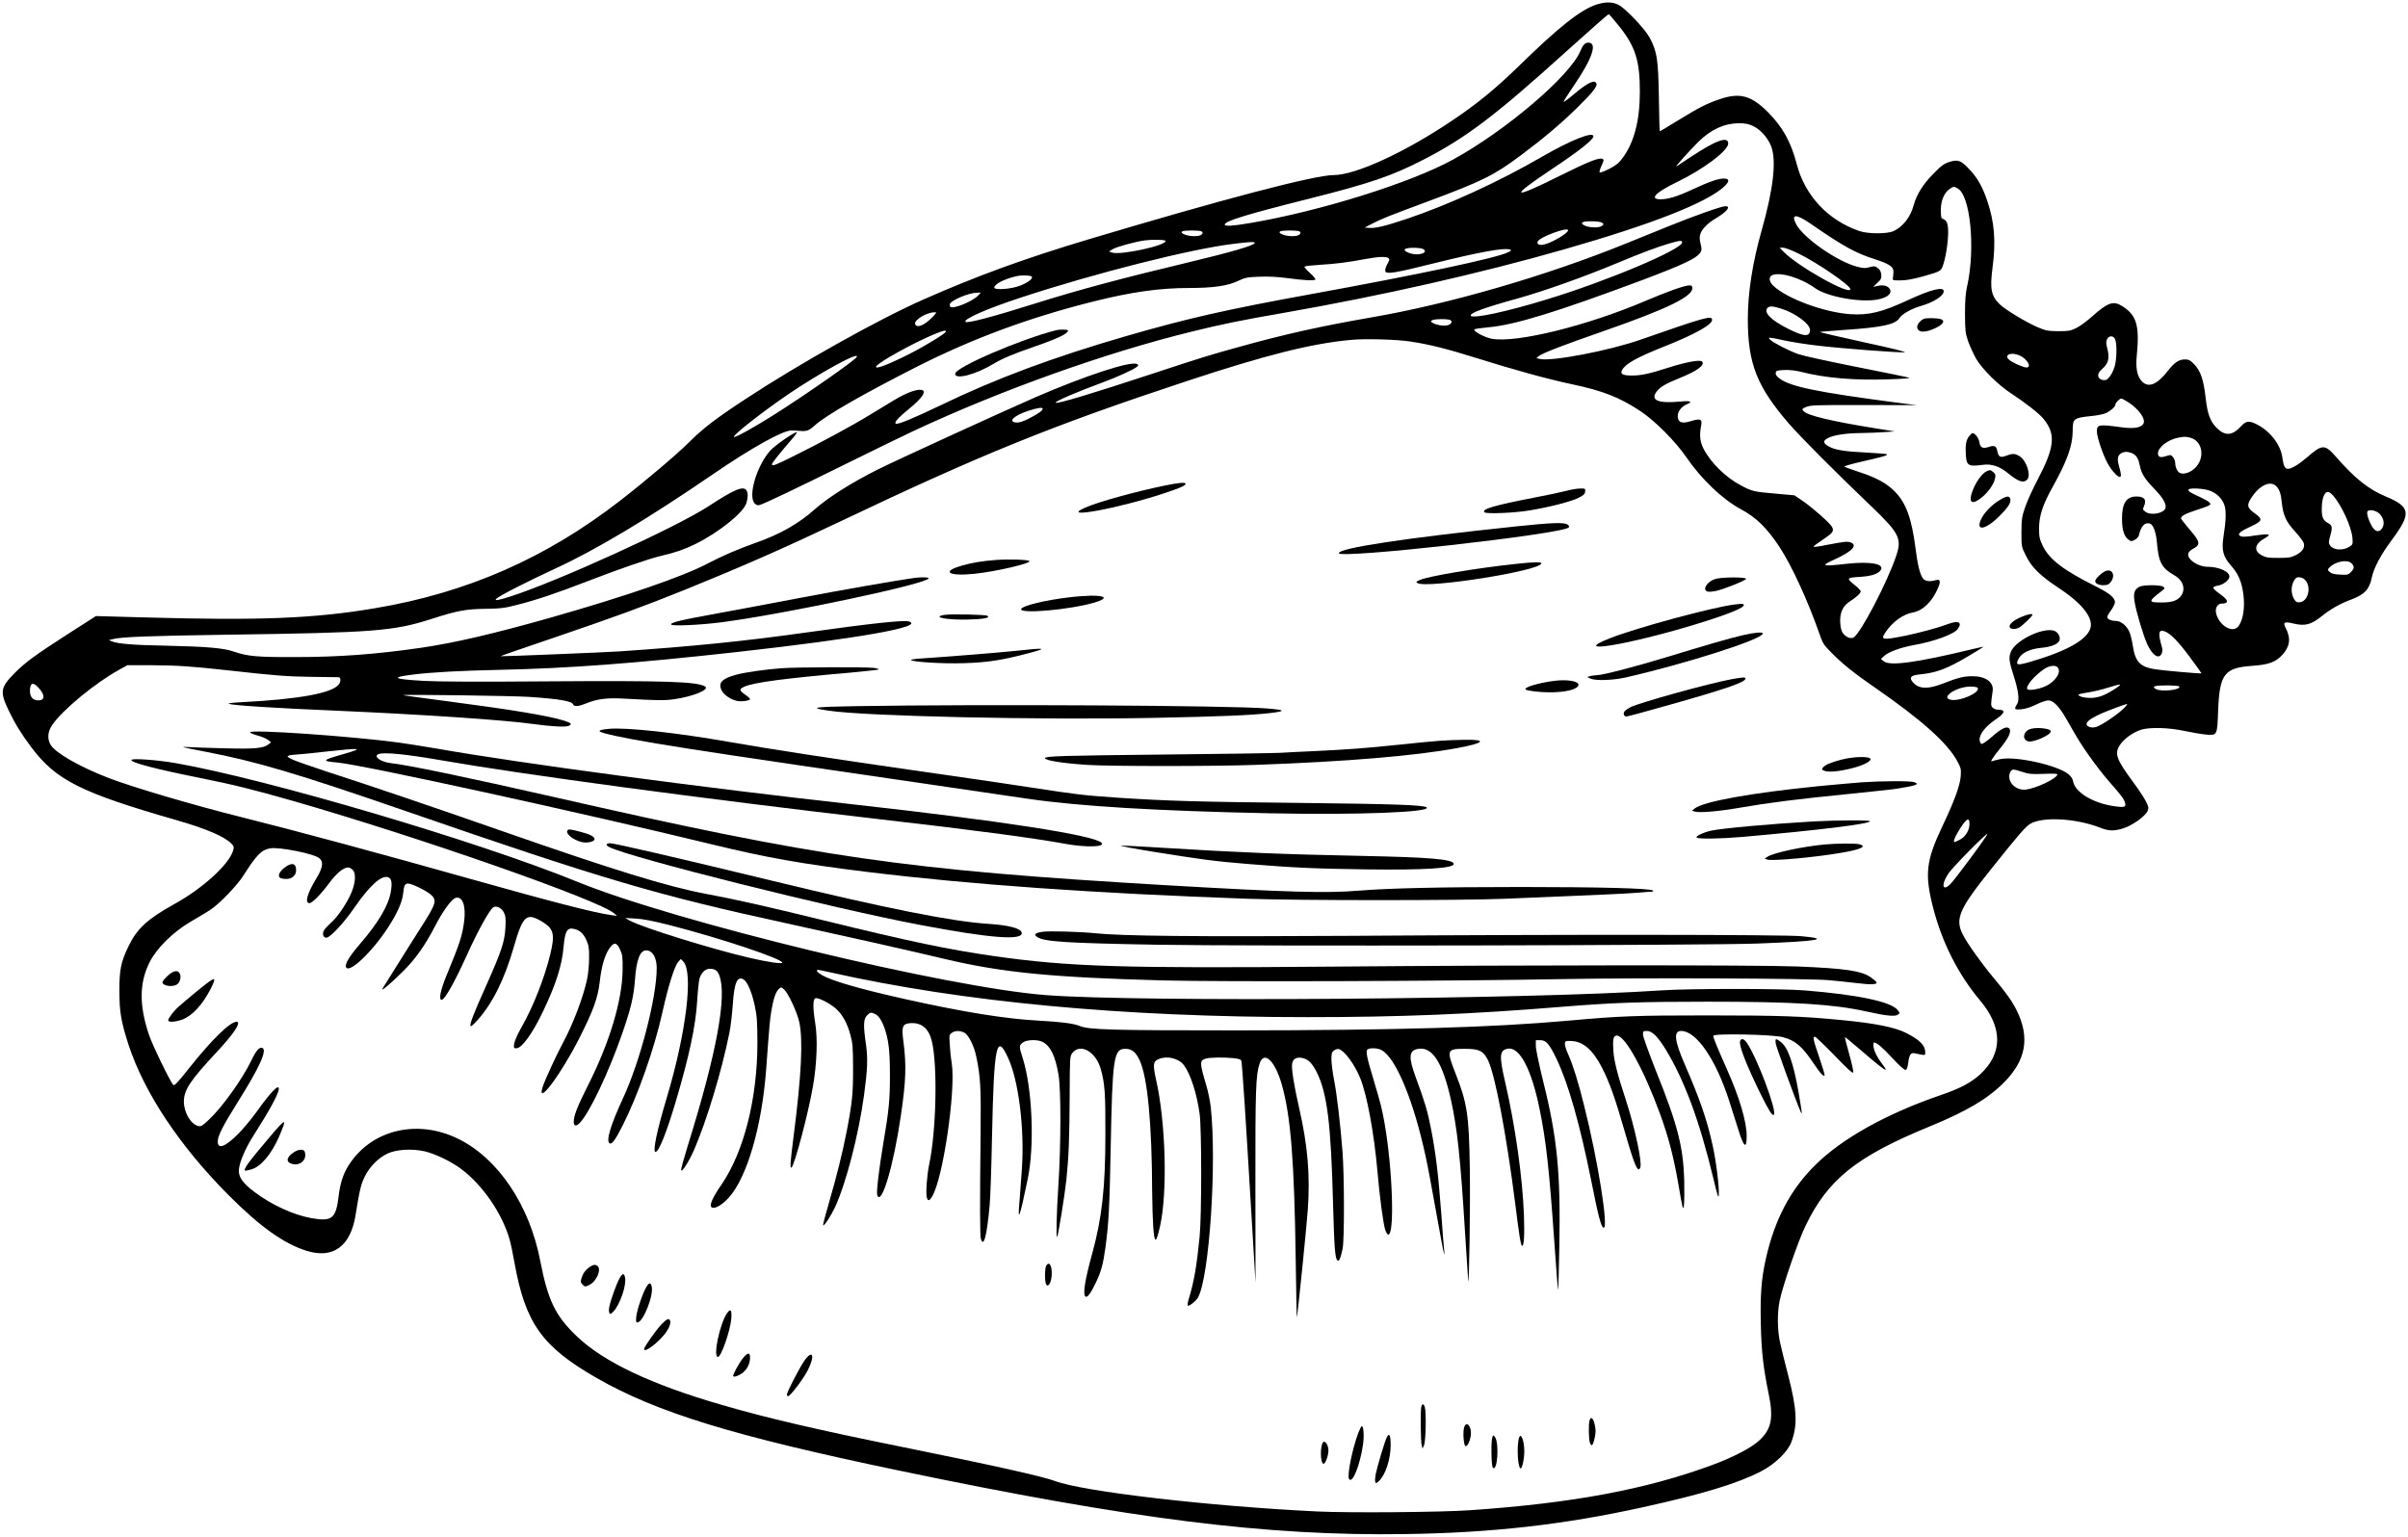 <?xml version="1.0" standalone="no"?>
<!DOCTYPE svg PUBLIC "-//W3C//DTD SVG 20010904//EN"
 "http://www.w3.org/TR/2001/REC-SVG-20010904/DTD/svg10.dtd">
<svg version="1.0" xmlns="http://www.w3.org/2000/svg"
 width="2090pt" height="1334pt" viewBox="0 0 2090 1334"
 preserveAspectRatio="xMidYMid meet">

<g transform="translate(0,1334) scale(0.1,-0.1)"
fill="#000000" stroke="none">
<path d="M13858 13301 c-137 -44 -325 -192 -673 -532 -204 -199 -363 -329
-580 -475 -410 -276 -839 -474 -1031 -474 -165 0 -966 -211 -2134 -560 -546
-164 -962 -315 -1425 -520 -392 -173 -1075 -555 -1549 -867 -257 -169 -361
-249 -481 -368 -108 -108 -377 -336 -600 -509 -645 -501 -1329 -801 -2130
-936 -527 -89 -995 -108 -1991 -80 l-431 12 -238 -152 c-287 -185 -378 -251
-470 -345 -122 -123 -127 -160 -51 -320 54 -114 111 -206 197 -321 215 -287
431 -395 1259 -633 258 -74 422 -144 479 -205 22 -23 23 -29 13 -63 -37 -119
-262 -324 -505 -459 -237 -131 -328 -215 -402 -369 -66 -137 -79 -203 -79
-385 0 -183 15 -270 80 -471 137 -417 445 -880 869 -1305 274 -275 481 -422
679 -483 228 -70 379 41 422 311 36 223 46 265 80 335 43 87 119 163 201 201
76 34 207 42 317 18 90 -21 228 -86 315 -151 188 -139 359 -387 424 -615 9
-30 28 -120 42 -200 94 -525 239 -730 710 -1000 523 -301 1187 -505 2624 -805
2032 -424 3192 -570 4401 -552 751 11 1370 81 2060 233 517 114 818 205 1024
311 120 62 233 170 264 255 56 150 49 283 -30 588 -28 107 -59 233 -69 280
-23 105 -24 254 -3 358 26 128 160 518 225 651 194 403 441 601 1074 861 322
132 505 240 645 380 194 193 230 391 115 626 -40 81 -89 151 -203 287 -100
119 -225 294 -265 372 -71 139 -35 222 248 575 234 293 298 367 337 389 110
64 399 47 606 -34 75 -30 120 -31 203 -5 76 24 191 106 209 150 11 27 9 36
-14 82 -14 29 -64 105 -111 168 -148 201 -164 247 -116 322 34 54 116 112 186
134 78 23 240 18 380 -12 66 -14 149 -28 185 -31 94 -7 94 -8 102 206 12 320
53 374 296 391 142 10 203 32 261 95 66 72 76 143 31 230 -28 54 -16 62 67 42
102 -24 153 -10 252 70 66 54 155 104 244 137 120 45 161 88 183 193 17 83 80
201 175 328 170 229 162 285 -56 376 -147 61 -269 158 -432 346 -95 108 -118
107 -248 -6 -69 -60 -136 -101 -167 -101 -26 0 -39 26 -48 95 -14 113 -105
232 -222 291 -70 35 -93 32 -142 -21 -73 -79 -137 -81 -209 -7 -54 56 -77 117
-93 255 -18 160 -44 237 -98 293 -36 37 -48 44 -82 44 -53 0 -92 -27 -149
-100 -92 -119 -169 -150 -225 -90 -41 44 -55 113 -44 224 25 260 -1 349 -125
428 -80 50 -125 34 -271 -96 -41 -37 -100 -79 -130 -94 -49 -24 -66 -27 -155
-27 -90 1 -108 4 -178 34 -101 43 -281 152 -330 199 -75 73 -87 133 -63 319
30 226 17 394 -45 577 -41 123 -84 199 -152 272 -76 82 -102 92 -175 69 -48
-15 -70 -30 -142 -104 -89 -89 -146 -181 -170 -271 -28 -104 -94 -189 -177
-227 -55 -24 -219 -24 -293 1 -272 92 -474 307 -545 580 -51 195 -122 323
-250 452 -143 144 -244 172 -413 115 -117 -39 -182 -72 -369 -187 -84 -52
-155 -94 -157 -94 -2 0 -6 134 -8 298 -6 331 -15 392 -80 515 -41 77 -213 258
-272 286 -52 26 -112 26 -188 2z m193 -186 c143 -178 182 -301 182 -570 0
-250 -49 -439 -148 -574 -34 -47 -57 -65 -118 -97 -42 -21 -79 -35 -83 -31 -4
4 3 30 16 58 20 43 22 52 10 59 -26 16 -122 -22 -355 -138 -441 -220 -466
-204 -80 54 226 150 355 252 355 280 0 46 -196 -32 -445 -176 -372 -216 -819
-421 -1175 -540 -189 -63 -275 -84 -330 -78 l-35 3 70 36 c80 41 130 61 485
193 469 175 568 224 803 400 195 146 334 263 479 404 136 133 184 192 174 217
-14 37 -75 8 -192 -90 -48 -41 -90 -72 -93 -70 -2 3 37 66 88 140 162 238 209
375 126 375 -27 0 -48 -22 -69 -74 -89 -215 -647 -691 -1106 -942 -368 -202
-1152 -447 -1758 -550 -153 -26 -222 -30 -222 -14 0 31 187 88 728 224 536
135 723 199 997 340 372 192 622 381 1240 940 198 179 363 324 368 323 4 -1
44 -47 88 -102z m1164 -869 c64 -29 128 -101 157 -175 48 -123 21 -366 -81
-728 -80 -281 -121 -544 -121 -773 0 -386 79 -587 359 -910 96 -111 393 -410
728 -730 225 -217 250 -266 203 -409 -75 -227 -307 -674 -372 -715 -24 -14
-66 2 -92 37 -14 19 -21 47 -24 92 -5 83 22 145 82 183 54 34 96 73 96 88 0 7
-21 30 -47 51 -82 65 -80 68 50 76 92 6 152 27 171 59 33 54 -91 76 -294 54
-222 -25 -234 -20 -104 39 149 68 200 122 137 146 -29 11 -54 8 -211 -22 -57
-12 -106 -18 -109 -16 -5 5 4 12 96 75 71 48 80 64 61 99 -20 35 -168 166
-256 226 l-69 47 -165 15 c-188 16 -203 20 -298 70 -134 70 -266 200 -328 323
-30 60 -35 112 -19 199 10 55 -6 62 -86 38 -80 -25 -113 -14 -117 36 -4 43 30
89 78 109 56 23 34 33 -57 24 -195 -18 -263 12 -202 90 30 38 78 66 199 115
150 60 222 113 192 143 -17 17 -135 -4 -286 -52 -169 -54 -240 -70 -322 -70
-80 0 -104 13 -85 48 29 54 125 108 363 203 267 106 418 190 418 232 0 41 -58
25 -625 -173 -275 -96 -772 -190 -871 -166 l-29 8 23 18 c31 25 215 96 572
220 543 189 769 300 758 372 -2 19 -8 22 -33 20 -49 -5 -189 -56 -376 -135
-503 -215 -1116 -366 -1330 -328 -63 11 -167 67 -152 82 4 4 60 12 123 18 226
20 592 132 1340 412 350 132 464 186 497 235 14 22 14 32 3 78 -10 41 -10 61
-1 88 13 39 67 94 126 128 101 59 143 110 91 110 -35 0 -264 -81 -501 -177
-115 -47 -282 -114 -370 -150 -692 -280 -1524 -521 -2200 -638 -434 -75 -754
-146 -1145 -255 -259 -71 -335 -95 -760 -235 -531 -175 -825 -263 -837 -251
-11 10 181 93 407 176 127 47 264 109 295 134 17 13 18 17 5 25 -48 32 -448
-99 -884 -288 -289 -126 -1210 -548 -1364 -625 -233 -117 -432 -243 -549 -346
-138 -124 -301 -217 -508 -290 -159 -56 -297 -116 -425 -183 -212 -112 -703
-281 -1355 -467 -505 -143 -835 -220 -1135 -264 -389 -56 -706 -80 -1090 -80
-336 -1 -409 6 -535 49 -90 30 -232 42 -587 50 -279 5 -415 16 -466 37 l-27
11 31 8 c70 20 305 29 984 39 1293 18 1454 31 1785 137 224 72 299 86 470 88
131 2 165 6 272 34 168 42 347 103 609 204 270 105 543 199 644 222 121 28
199 55 295 102 208 103 421 275 444 358 14 50 14 81 1 106 -25 45 -104 13
-331 -136 -284 -185 -1310 -652 -1722 -784 -188 -60 -164 -31 75 90 87 44 230
113 317 153 354 163 805 433 1366 817 336 231 611 384 685 382 19 0 49 -2 65
-3 67 -6 85 0 138 48 95 86 403 263 882 507 483 245 979 429 1540 569 328 82
572 116 825 116 209 0 335 18 427 62 62 29 79 32 184 36 76 3 160 -1 240 -12
146 -20 234 -24 246 -13 4 5 -17 30 -47 57 -30 27 -52 52 -47 56 4 4 63 11
130 15 136 8 241 21 396 50 115 21 178 24 201 9 13 -8 12 -15 -9 -53 -15 -27
-21 -51 -17 -62 10 -27 81 -16 421 69 391 97 606 137 658 120 19 -6 18 -8 -14
-24 -94 -49 -774 -193 -1719 -365 -726 -132 -1064 -209 -1590 -361 -639 -185
-1136 -370 -1620 -604 -233 -112 -374 -170 -386 -157 -13 12 22 51 115 127
105 86 148 143 121 161 -32 20 -134 -14 -252 -86 -37 -22 -127 -77 -201 -122
-167 -102 -441 -250 -662 -359 -166 -83 -195 -94 -195 -74 0 10 61 87 157 199
36 40 62 75 59 78 -10 11 -189 -112 -230 -158 -118 -131 -197 -398 -135 -460
14 -14 27 -18 42 -13 46 14 298 134 727 346 245 121 517 254 605 295 769 359
1664 679 2425 866 249 61 426 98 797 162 846 148 1702 342 2428 550 769 220
1241 406 1393 548 45 43 43 67 -6 67 -50 0 -129 -28 -273 -95 -126 -59 -210
-85 -276 -85 -100 0 -46 58 137 147 233 112 450 275 450 337 0 68 -110 27
-335 -123 -55 -37 -107 -71 -115 -76 -19 -11 118 142 192 215 108 106 224 159
348 160 58 0 86 -5 125 -24z m1775 -541 c112 -58 157 -523 83 -853 -13 -56
-18 -121 -18 -237 1 -149 3 -166 28 -240 16 -44 47 -111 69 -150 55 -92 190
-226 303 -300 126 -82 247 -177 284 -224 106 -133 94 -243 -54 -526 -41 -77
-89 -183 -107 -235 -30 -87 -32 -105 -33 -220 0 -126 0 -126 38 -202 49 -101
123 -174 272 -273 207 -135 308 -257 291 -348 -20 -105 -202 -209 -527 -303
-114 -33 -127 -29 -99 27 27 52 96 85 195 95 92 8 152 34 161 68 8 33 -17 73
-52 82 -103 26 -330 -86 -370 -183 -21 -49 -17 -83 22 -205 44 -136 54 -217
30 -252 -27 -43 -22 -49 39 -43 34 3 84 19 128 41 40 20 87 36 105 36 43 0 94
-51 156 -160 109 -191 127 -220 205 -330 44 -63 120 -161 169 -217 106 -120
129 -151 137 -185 9 -34 -8 -39 -92 -27 -184 26 -341 119 -359 214 -4 24 -18
45 -42 65 -94 77 -453 157 -587 131 -27 -5 -58 -13 -69 -17 -17 -6 -17 -5 -5
17 7 13 40 58 75 100 71 88 95 143 72 166 -22 22 -70 -2 -153 -76 -39 -34 -77
-60 -85 -59 -9 2 -16 16 -18 33 -5 48 49 118 134 176 90 60 96 89 19 89 -13 0
-31 8 -40 17 -17 17 -17 27 0 143 12 77 -60 130 -175 130 -75 0 -128 -13 -257
-64 -139 -54 -220 -47 -269 23 -23 32 -4 49 64 56 150 15 237 47 424 158 76
45 136 82 135 83 -1 1 -47 -9 -102 -22 -479 -116 -714 -148 -766 -104 l-24 20
32 29 c35 32 145 72 253 91 176 31 352 95 383 141 42 59 2 76 -90 40 -70 -27
-253 -77 -368 -100 -198 -39 -215 -37 -171 29 60 91 154 159 241 174 81 15
157 86 207 192 35 74 32 100 -10 88 -55 -16 -93 -10 -113 16 -25 34 -46 119
-64 264 -33 256 -82 391 -179 489 -71 72 -156 119 -308 169 -68 22 -127 44
-131 48 -4 3 68 24 160 45 181 41 219 52 210 62 -4 3 -80 9 -169 14 -194 9
-280 23 -333 52 -54 30 -56 51 -8 75 50 26 157 42 290 43 59 1 149 4 198 8
l90 6 -175 28 c-376 61 -582 110 -616 148 -16 18 -15 20 22 36 36 16 80 18
499 17 l460 -1 -180 23 c-691 91 -918 138 -1012 210 -24 18 -33 33 -31 47 3
20 10 22 75 25 47 2 98 -4 150 -17 205 -52 453 -74 748 -64 127 4 200 9 185
14 -14 5 -219 47 -457 94 -238 47 -465 97 -505 111 -86 31 -222 101 -245 126
-21 23 -17 23 119 -6 62 -14 190 -34 283 -45 195 -24 718 -64 767 -59 20 2
-121 37 -354 87 -213 47 -386 87 -384 89 2 2 98 10 212 18 328 22 444 47 479
102 24 37 106 83 190 107 110 32 195 87 195 127 0 43 -111 15 -310 -77 -225
-105 -340 -133 -503 -122 -223 16 -541 132 -662 243 -40 36 -47 77 -16 94 64
34 250 -21 373 -110 102 -74 383 -127 538 -101 101 17 146 64 100 106 -21 19
-56 23 -104 11 l-28 -7 36 35 c32 30 37 40 34 72 -2 26 -11 43 -30 57 -24 18
-31 19 -71 8 -37 -11 -54 -10 -105 3 -174 44 -468 249 -532 369 -48 90 -4 93
119 9 291 -201 394 -258 563 -312 129 -42 163 -65 162 -111 -1 -18 -3 -43 -5
-54 -4 -18 1 -20 66 -19 46 0 109 11 185 32 173 49 167 45 190 118 25 84 43
222 38 297 -4 58 -16 78 -52 90 -7 2 -11 31 -11 73 0 83 31 156 79 185 37 23
31 22 66 4z m-3086 -298 c17 -12 17 -14 0 -28 -21 -17 -100 -17 -143 0 -33 14
-39 26 -18 34 26 11 144 7 161 -6z m-294 -66 c0 -27 -148 -113 -215 -125 -36
-7 -58 5 -49 27 14 38 264 131 264 98z m-3181 -10 c12 -8 12 -12 2 -25 -9 -11
-31 -16 -68 -16 -61 0 -126 26 -102 41 18 11 150 11 168 0z m850 0 c12 -8 12
-12 2 -25 -9 -11 -31 -16 -68 -16 -61 0 -126 26 -102 41 18 11 150 11 168 0z
m-1164 -81 c23 -38 -392 -129 -465 -102 l-25 9 35 21 c31 19 198 65 275 75 62
8 174 7 180 -3z m4485 -14 c0 -61 -651 -336 -1171 -494 -351 -108 -646 -171
-663 -143 -14 22 113 69 406 150 236 66 575 187 873 311 193 81 337 135 439
165 95 28 116 30 116 11z m-3710 -5 c0 -21 -205 -80 -585 -171 -554 -132 -940
-235 -1322 -355 -364 -115 -588 -174 -603 -159 -22 23 189 116 490 214 636
209 1471 420 1835 463 147 18 185 20 185 8z m1466 -55 c25 -19 9 -36 -42 -43
-65 -8 -160 36 -107 50 42 11 130 6 149 -7z m3260 -40 c164 -81 444 -274 444
-306 0 -59 -463 201 -584 329 l-30 31 31 0 c16 0 79 -24 139 -54z m-6660 -198
c11 -17 -37 -53 -103 -78 -75 -30 -223 -40 -223 -17 0 31 88 76 195 100 42 10
124 7 131 -5z m-465 -162 c-49 -53 -219 -122 -242 -99 -5 5 -7 16 -4 25 13 33
164 96 234 97 l34 1 -22 -24z m6968 -115 c123 -38 251 -133 251 -185 0 -62
-51 -60 -188 9 -151 75 -219 144 -180 183 17 17 47 15 117 -7z m-7369 -77
c-68 -69 -133 -95 -147 -58 -13 34 97 102 167 103 23 1 21 -2 -20 -45z m4499
-23 c22 -14 5 -39 -32 -46 -34 -7 -99 6 -127 25 -13 9 -13 11 0 20 19 12 140
13 159 1z m-4379 -99 c0 -15 -174 -122 -310 -191 -195 -99 -315 -144 -294
-110 22 36 327 205 499 276 82 34 105 39 105 25z m10148 -67 c17 -37 15 -172
-4 -236 -19 -65 -58 -119 -85 -119 -64 0 -78 52 -26 95 58 49 70 97 45 189 -9
34 -9 51 0 70 16 35 55 35 70 1z m-6115 -20 c164 -25 312 -62 562 -140 333
-105 636 -188 836 -230 271 -57 416 -114 600 -236 124 -83 301 -260 396 -399
132 -192 312 -363 472 -450 133 -71 227 -163 334 -325 107 -163 245 -461 348
-755 31 -90 38 -99 114 -175 91 -92 197 -176 370 -295 401 -277 630 -481 715
-641 30 -56 32 -67 28 -128 -7 -82 -53 -209 -158 -431 -144 -303 -157 -419
-80 -716 77 -298 218 -575 406 -799 197 -234 198 -458 2 -640 -79 -73 -177
-125 -348 -183 -469 -161 -855 -377 -1086 -607 -215 -213 -352 -474 -428 -815
-39 -176 -49 -312 -43 -568 5 -231 21 -373 68 -602 44 -211 24 -306 -81 -404
-71 -65 -223 -145 -410 -214 -572 -211 -1210 -331 -2100 -392 -248 -18 -1053
-24 -1325 -11 -938 45 -2034 173 -2277 264 -103 39 -521 133 -1312 293 -743
150 -1190 254 -1584 369 -609 176 -1022 372 -1255 594 -187 179 -251 311 -318
656 -93 484 -367 891 -714 1060 -364 178 -772 72 -961 -251 -37 -62 -63 -147
-74 -243 -24 -200 -57 -227 -235 -196 -157 28 -348 115 -498 229 -103 77 -141
133 -133 198 7 65 57 181 123 285 147 231 222 370 223 411 1 45 -68 -25 -188
-193 -47 -66 -122 -156 -166 -200 -113 -112 -176 -135 -176 -63 0 48 43 132
176 345 188 299 255 449 211 466 -26 10 -55 -23 -97 -112 -78 -161 -251 -403
-367 -511 -56 -53 -69 -61 -92 -55 -65 16 -124 116 -125 210 0 103 52 182 283
430 153 163 219 265 174 265 -56 0 -215 -155 -408 -398 -103 -130 -131 -160
-141 -150 -27 28 -183 349 -212 438 -86 257 -83 453 9 632 62 120 203 259 354
347 61 35 135 80 165 99 79 50 238 214 295 305 113 178 156 221 232 233 81 12
372 -46 422 -84 41 -31 35 -82 -23 -177 -80 -132 -103 -215 -60 -215 24 0 99
76 172 175 65 87 123 134 164 135 10 0 28 -10 39 -21 34 -34 23 -133 -25 -229
-48 -96 -114 -188 -169 -236 -24 -22 -49 -49 -56 -62 -16 -30 -5 -62 22 -62
32 0 151 127 241 258 131 190 232 283 291 268 33 -8 41 -45 27 -128 -21 -121
-109 -269 -272 -458 -87 -101 -127 -167 -117 -195 24 -61 223 126 364 342 79
121 125 223 132 296 8 73 15 87 44 87 30 0 154 -60 194 -94 56 -47 49 -78 -58
-247 -51 -79 -148 -234 -217 -344 -69 -110 -132 -211 -141 -225 -24 -38 76 46
184 155 102 101 187 223 270 383 69 134 145 239 181 248 59 15 89 -69 73 -201
-16 -126 -37 -191 -153 -472 -53 -128 -71 -217 -41 -212 28 6 112 155 218 389
97 215 197 394 229 414 27 16 71 -5 91 -44 15 -29 18 -52 14 -130 -6 -123 -33
-205 -169 -510 -111 -247 -145 -337 -133 -348 4 -4 29 18 56 48 134 149 238
358 320 644 77 267 108 295 238 219 108 -64 120 -109 77 -288 -51 -208 -149
-457 -251 -635 -32 -56 -59 -117 -62 -140 -5 -37 -4 -40 19 -40 48 0 141 130
234 326 109 229 161 392 175 548 13 147 31 178 97 161 45 -11 79 -43 102 -97
20 -45 24 -69 23 -158 0 -58 -8 -139 -17 -180 -34 -158 -124 -395 -211 -555
-55 -102 -160 -330 -176 -384 -51 -169 159 111 319 426 123 243 161 349 178
493 15 134 43 228 82 285 41 59 63 57 93 -6 22 -48 24 -65 23 -178 -3 -265
-112 -629 -298 -998 -93 -184 -126 -267 -126 -320 0 -39 19 -44 51 -12 83 83
253 440 369 776 76 218 100 321 111 464 12 176 44 259 97 259 55 0 92 -62 92
-154 0 -256 -145 -815 -295 -1135 -104 -224 -147 -366 -114 -386 19 -13 49 28
113 154 133 263 276 668 346 986 50 225 104 397 136 434 l23 26 20 -20 c91
-90 29 -611 -139 -1175 -90 -300 -127 -480 -100 -480 28 0 97 173 176 440 116
391 172 654 185 869 5 85 14 172 20 194 14 52 50 87 89 87 45 0 66 -14 83 -57
69 -177 -22 -673 -274 -1481 -33 -106 -59 -200 -57 -210 6 -24 70 79 114 180
110 256 238 681 304 1008 12 58 25 169 30 247 13 194 39 255 96 219 33 -23 70
-110 95 -227 19 -89 22 -135 23 -319 0 -484 -117 -949 -311 -1232 -76 -110
-107 -179 -89 -196 23 -23 90 13 151 81 159 175 288 619 325 1115 27 372 32
433 46 512 17 102 38 161 64 185 20 18 21 17 47 -6 36 -34 111 -194 130 -281
34 -153 19 -460 -47 -976 -32 -251 -35 -297 -20 -287 25 16 146 471 186 705
34 195 42 410 20 546 -22 136 -21 210 1 218 25 10 140 -51 189 -100 52 -52 89
-121 116 -222 18 -66 22 -106 22 -282 1 -219 -7 -301 -55 -550 -38 -193 -84
-379 -155 -624 -30 -103 -53 -190 -50 -193 9 -9 68 82 103 156 96 208 205 628
252 972 31 227 34 320 17 443 -24 163 -22 221 9 251 28 29 36 30 76 9 42 -21
84 -114 106 -234 12 -70 17 -148 17 -295 0 -218 -8 -298 -59 -600 -37 -220
-60 -418 -51 -441 37 -96 142 258 205 692 45 307 49 437 21 651 -16 122 -6
147 63 151 96 6 159 -47 185 -158 51 -211 38 -785 -24 -1072 -18 -86 -30 -244
-20 -282 9 -35 22 -33 46 7 94 151 206 915 171 1154 -8 48 -16 125 -18 169 -5
77 -4 82 18 98 29 20 71 21 109 1 37 -19 85 -116 104 -210 36 -174 41 -264 37
-655 -7 -628 -6 -893 2 -922 24 -87 54 29 77 297 6 66 15 331 20 590 17 798
39 903 141 678 90 -196 141 -607 119 -951 -6 -92 -15 -214 -20 -272 -20 -218
-2 -173 69 170 62 293 41 792 -43 1056 -32 99 -32 108 0 133 32 26 130 29 173
6 68 -35 110 -121 138 -283 22 -128 22 -607 -1 -962 -16 -248 -21 -458 -11
-448 9 9 65 355 80 493 21 203 27 358 29 737 1 325 2 337 22 365 68 91 205 15
248 -138 35 -124 41 -210 40 -559 0 -471 -29 -729 -114 -1041 -65 -235 -84
-359 -58 -375 16 -10 45 28 89 121 46 96 64 162 84 309 28 211 35 343 45 861
15 786 26 860 127 860 57 0 90 -27 124 -99 69 -146 107 -551 109 -1151 1 -104
5 -236 9 -292 11 -154 25 -152 60 5 65 293 49 897 -35 1269 -29 131 -26 159
22 179 74 31 174 7 219 -52 57 -75 114 -250 137 -424 18 -128 18 -887 0 -1065
-25 -255 -49 -394 -96 -547 -8 -26 -11 -50 -7 -52 12 -8 74 41 90 72 98 185
162 1158 110 1647 -6 55 -23 138 -37 185 -61 206 -61 221 -10 239 35 12 153
14 246 5 44 -5 63 -11 66 -23 7 -21 39 -513 85 -1291 l38 -635 -1 835 c-1 846
3 967 37 1069 38 112 132 24 191 -180 79 -274 110 -667 122 -1534 4 -275 8
-495 10 -490 7 22 84 780 95 935 21 297 -1 558 -75 880 -46 202 -69 347 -61
387 7 40 36 57 81 50 56 -9 90 -42 133 -126 90 -182 123 -445 141 -1141 11
-385 17 -471 38 -492 13 -13 28 19 45 102 16 74 15 638 -1 845 -19 241 -50
506 -74 624 -11 58 -21 135 -22 169 -1 55 2 66 21 82 13 10 32 16 43 13 49
-13 137 -132 186 -253 59 -145 120 -478 149 -805 18 -216 51 -462 68 -512 7
-20 17 -38 24 -40 59 -20 41 567 -31 972 -22 123 -33 166 -91 360 -64 212 -74
263 -54 276 22 14 87 11 118 -6 125 -64 281 -441 386 -930 15 -66 55 -281 90
-478 35 -197 66 -361 69 -364 3 -3 3 10 1 28 -3 19 -14 160 -25 314 -25 338
-49 542 -91 752 -29 150 -53 229 -132 443 -63 171 -59 230 18 244 126 24 215
-114 289 -445 54 -246 82 -501 121 -1139 14 -228 27 -422 28 -430 9 -41 19
678 14 980 -7 458 -22 563 -124 821 -80 205 -76 214 81 214 126 0 161 -18 201
-99 61 -125 158 -634 235 -1236 36 -288 49 -368 60 -375 17 -10 23 91 17 265
-12 325 -75 774 -163 1155 -53 229 -50 276 21 291 104 20 208 -178 279 -530
55 -272 82 -510 126 -1140 16 -230 31 -421 33 -423 3 -2 7 169 11 379 12 635
-18 943 -140 1430 -36 146 -64 279 -64 308 l0 50 39 0 c51 0 78 -32 142 -165
101 -212 201 -563 299 -1050 62 -312 86 -406 108 -413 46 -15 -47 577 -169
1061 -49 200 -98 355 -135 437 -20 43 -34 88 -32 101 3 22 7 24 55 22 104 -4
187 -76 268 -233 64 -126 113 -262 194 -544 90 -312 117 -374 138 -320 17 45
-48 347 -126 586 -73 222 -101 332 -108 424 -7 103 0 134 30 134 72 0 235
-296 377 -685 73 -202 117 -371 159 -615 35 -207 39 -221 46 -177 4 27 5 128
3 225 -9 287 -58 481 -244 942 -62 158 -114 300 -114 318 0 30 2 32 35 32 45
0 96 -51 166 -167 162 -268 292 -621 411 -1118 36 -150 43 -173 46 -137 5 66
-24 299 -54 431 -50 226 -110 398 -243 705 -88 202 -97 286 -30 286 133 0 302
-247 418 -609 22 -69 57 -179 77 -243 49 -159 74 -179 74 -59 0 123 -62 333
-172 580 -86 193 -118 272 -118 289 0 22 518 12 605 -12 112 -31 166 -79 272
-236 52 -78 79 -107 89 -97 4 3 -17 73 -45 155 -54 157 -59 182 -39 182 7 0
83 -73 170 -162 112 -117 158 -159 163 -148 3 9 -13 80 -35 159 -22 79 -39
145 -37 147 2 2 64 -49 138 -113 141 -122 209 -176 216 -169 3 2 -12 26 -33
53 -45 58 -73 119 -74 156 0 15 2 27 5 27 23 0 74 -43 159 -135 61 -66 105
-105 115 -103 11 2 18 20 23 62 9 70 23 90 57 82 95 -20 91 -20 91 8 0 61 -48
109 -167 169 -96 49 -271 84 -553 111 -349 34 -539 41 -1160 41 -635 0 -766
-5 -1210 -45 -664 -60 -1500 -84 -2880 -85 -1107 0 -1290 5 -1371 39 -52 21
-157 35 -360 46 -283 15 -653 75 -1151 186 -386 86 -637 158 -724 209 -43 25
-57 45 -31 45 6 0 53 -10 102 -21 1148 -258 2539 -389 4145 -389 797 0 1421
25 2210 90 446 36 676 44 1265 44 748 0 1086 -21 1375 -85 170 -38 249 -46
273 -27 18 13 17 15 -2 39 -57 73 -342 133 -806 171 -208 17 -1008 17 -1250 0
-1123 -77 -4521 -103 -5335 -41 -861 66 -3216 635 -4074 986 -859 350 -2690
890 -3486 1029 -164 28 -380 43 -380 26 0 -23 210 -78 579 -152 300 -60 487
-106 831 -205 1108 -319 2651 -860 2780 -974 l25 -22 -45 6 c-148 20 -509 113
-1245 320 -767 216 -1496 413 -1965 530 -421 105 -955 263 -1157 341 -249 96
-460 216 -503 287 -31 50 -27 114 11 170 85 129 373 367 584 483 l70 39 215 0
c216 -1 349 -10 665 -45 391 -44 501 -53 720 -56 127 -1 233 -3 236 -3 16 -2
18 -36 3 -58 -51 -79 -341 -133 -849 -159 -76 -4 -122 -10 -110 -14 36 -14
398 -37 940 -60 733 -32 1453 -80 1700 -115 168 -23 289 -29 314 -15 28 15 20
23 -44 44 -128 41 -451 95 -995 166 -212 28 -392 52 -400 55 -28 8 945 -5
1095 -15 259 -18 368 -36 379 -65 8 -22 49 -18 115 9 88 37 176 49 310 42 308
-17 362 -18 446 -7 163 22 318 84 275 111 -69 43 -343 52 -1360 45 -610 -5
-955 -3 -1082 4 -270 16 -294 30 -92 55 157 20 416 34 754 41 595 13 1160 55
2060 155 1057 118 1632 220 1488 265 -41 14 -335 -18 -884 -95 -540 -76 -995
-122 -1629 -165 -116 -8 -1028 -45 -1031 -42 -2 2 200 72 449 156 546 186 787
274 1159 424 486 197 854 359 1328 584 1239 590 1854 839 3010 1221 698 231
1096 331 1444 362 122 11 388 3 509 -15z m5282 -119 c69 -29 114 -106 63 -106
-27 0 -125 44 -150 67 -47 42 14 69 87 39z m-10090 -16 c-19 -31 -428 -317
-705 -493 -190 -121 -360 -214 -360 -199 0 23 241 211 465 365 278 190 636
385 600 327z m11036 -391 c94 -60 156 -149 132 -188 -21 -34 -81 -44 -183 -31
-208 28 -220 26 -220 -37 0 -46 53 -203 92 -273 34 -63 85 -120 106 -120 16 0
14 23 -8 101 -17 60 -8 93 30 109 24 10 40 10 71 1 46 -14 68 -44 80 -108 14
-72 44 -121 124 -203 76 -77 111 -136 100 -171 -15 -47 -131 -67 -176 -30 -21
17 -22 22 -11 45 26 57 4 86 -64 86 -89 0 -127 -59 -126 -195 0 -93 18 -151
54 -178 24 -18 27 -18 57 -3 19 10 33 27 37 44 16 74 51 111 94 97 29 -9 53
-74 61 -165 14 -171 41 -221 151 -284 77 -43 102 -123 56 -181 -31 -40 -77
-55 -167 -55 -116 0 -117 8 -6 94 36 27 37 30 20 43 -24 17 -171 17 -205 0
-45 -23 -56 -57 -42 -135 14 -87 75 -289 108 -362 45 -99 102 -137 126 -84 9
20 9 36 -2 72 -31 109 -23 140 29 121 51 -20 114 -84 217 -222 57 -77 103
-141 102 -142 -6 -5 -344 25 -408 36 -127 21 -168 66 -189 207 -6 39 -18 90
-27 112 -22 56 -75 100 -120 100 -41 0 -74 15 -74 34 0 7 13 31 30 54 16 22
32 52 35 65 10 40 -36 82 -159 144 -286 142 -411 238 -467 357 -27 57 -31 77
-31 149 0 110 33 208 119 362 126 226 173 358 173 487 0 105 8 111 167 127 50
5 106 17 125 26 42 22 78 55 78 72 0 16 36 53 52 53 6 0 33 -14 59 -31z
m-9421 -57 c0 -16 -36 -42 -115 -83 -57 -29 -88 -39 -114 -37 -78 7 -21 61
108 103 79 25 121 31 121 17z m9962 -252 c100 -28 127 -160 52 -250 -43 -51
-115 -76 -150 -52 -18 12 -34 49 -34 80 0 16 -8 40 -19 53 -17 22 -21 22 -59
10 -50 -17 -72 -9 -72 23 0 52 84 118 173 136 59 11 67 11 109 0z m746 -422
c28 -31 39 -62 47 -143 12 -110 38 -166 116 -250 37 -41 71 -86 75 -101 10
-40 -14 -75 -70 -103 -41 -21 -63 -24 -150 -24 -85 -1 -108 3 -143 21 -76 40
-65 100 26 151 59 33 38 40 -67 25 -103 -16 -132 -17 -151 -5 -24 15 5 40 97
82 100 46 104 61 32 113 -69 49 -72 73 -24 143 72 105 162 143 212 91z m-589
-34 c67 -20 123 -74 140 -137 14 -50 11 -132 -10 -263 -19 -120 -4 -176 66
-255 62 -70 91 -136 106 -247 16 -118 -3 -235 -48 -284 -52 -58 -173 22 -190
127 -6 39 16 75 48 75 67 0 63 30 -11 82 -33 23 -60 48 -60 55 0 7 18 16 42
20 46 7 98 49 98 78 0 44 -92 85 -193 85 -80 1 -172 63 -165 111 2 16 18 32
46 47 63 35 59 59 -33 165 -41 48 -75 92 -75 97 0 20 35 40 127 70 131 43 138
47 121 67 -7 9 -46 31 -87 50 -83 37 -103 51 -95 64 9 14 116 10 173 -7z
m1079 -44 c76 -85 162 -274 170 -371 4 -52 2 -57 -23 -73 -57 -38 -143 -33
-171 8 -14 23 -14 30 1 84 21 74 18 91 -20 112 -45 25 -56 54 -53 140 3 80 24
130 54 130 9 0 28 -14 42 -30z m402 -157 c39 -35 50 -91 26 -128 -26 -40 -60
-33 -90 18 -27 47 -45 105 -39 125 8 23 71 14 103 -15z m-240 -433 c27 -27 25
-46 -6 -77 -23 -23 -31 -25 -94 -21 -49 2 -74 9 -89 22 -20 18 -20 21 -5 37
49 54 157 76 194 39z m-396 -153 c48 -64 15 -178 -52 -185 -27 -3 -35 2 -52
30 -12 20 -20 50 -20 78 0 28 8 58 20 78 17 28 25 33 52 30 20 -2 38 -13 52
-31z m-2156 -749 c39 -39 -19 -129 -109 -167 -60 -26 -143 -38 -153 -23 -16
26 62 118 149 176 42 28 93 34 113 14z m-17522 -180 c56 -61 55 -108 -2 -108
-48 0 -74 29 -74 83 0 71 27 80 76 25z m18034 1 c-86 -58 -142 -82 -207 -87
-59 -4 -123 10 -123 28 0 4 37 12 83 19 45 7 123 25 172 41 117 36 129 36 75
-1z m545 12 c18 -30 -154 -49 -203 -23 -40 23 -13 32 93 32 57 0 106 -4 110
-9z m-1750 -12 c26 -40 -151 -119 -232 -104 -96 18 46 114 169 115 31 0 60 -5
63 -11z m1260 -186 c-60 -56 -183 -137 -229 -153 -23 -7 -41 -7 -60 -1 -66 26
-4 78 176 147 73 29 140 52 148 53 8 0 -7 -21 -35 -46z m-872 -544 c54 -18 78
-21 185 -17 86 4 122 2 119 -6 -11 -37 -178 -117 -271 -130 -96 -13 -177 78
-136 155 13 24 26 24 103 -2z m-459 -456 c-1 -53 -36 -109 -85 -133 -21 -11
-41 -20 -44 -20 -13 0 -3 33 26 82 72 123 105 145 103 71z m140 -110 c-45 -70
-258 -355 -297 -398 -75 -83 -95 -22 -26 82 32 50 320 343 337 343 2 0 -4 -12
-14 -27z m-11414 -766 c428 -110 970 -290 970 -324 0 -13 -136 7 -288 43 -323
75 -921 261 -1031 320 l-46 25 90 -5 c64 -3 152 -20 305 -59z"/>
<path d="M9165 10473 c-307 -78 -875 -322 -875 -378 0 -53 175 -8 330 85 78
47 167 85 355 150 208 72 295 114 295 141 0 9 -69 11 -105 2z"/>
<path d="M16700 10573 c-28 -10 -60 -47 -60 -69 0 -54 71 -57 169 -7 62 32 75
62 31 74 -30 8 -119 10 -140 2z"/>
<path d="M17091 9554 c-26 -33 -34 -78 -29 -159 6 -98 21 -107 149 -90 75 10
144 -13 217 -73 91 -74 134 -88 166 -56 37 37 -5 167 -66 204 -40 24 -60 25
-115 4 -51 -20 -68 -11 -78 42 -8 43 -25 51 -77 33 -51 -16 -71 -5 -79 46 -6
35 -38 75 -59 75 -5 0 -18 -12 -29 -26z"/>
<path d="M17245 9250 c-43 -18 -101 -100 -130 -186 -30 -90 3 -108 82 -45 58
46 110 119 119 169 6 29 3 39 -16 54 -25 20 -26 20 -55 8z"/>
<path d="M17344 8992 c-64 -42 -123 -104 -148 -157 -57 -120 51 -91 181 49 62
65 81 101 69 131 -9 24 -39 17 -102 -23z"/>
<path d="M17546 7985 c-69 -28 -112 -66 -103 -89 7 -19 49 -21 80 -5 26 13
117 100 117 111 0 14 -34 8 -94 -17z"/>
<path d="M17610 7007 c-54 -27 -57 -90 -5 -103 44 -11 195 56 195 87 0 28
-142 40 -190 16z"/>
<path d="M10110 9125 c-250 -51 -579 -142 -692 -192 -233 -103 291 -7 696 128
131 44 176 64 176 79 0 15 -54 11 -180 -15z"/>
<path d="M13595 9079 c-38 -10 -164 -37 -280 -59 -349 -68 -458 -100 -431
-127 16 -16 261 -6 391 16 179 30 359 76 425 109 44 22 56 32 58 55 3 26 2 27
-45 26 -26 0 -79 -9 -118 -20z"/>
<path d="M13155 8770 c-962 -101 -1535 -188 -1535 -232 0 -52 1938 165 1995
223 7 7 4 15 -9 25 -29 21 -137 17 -451 -16z"/>
<path d="M8645 8479 c-121 -9 -206 -23 -300 -50 -179 -52 -112 -93 113 -70
183 19 496 91 476 111 -13 12 -175 17 -289 9z"/>
<path d="M13150 8444 c-338 -36 -745 -105 -825 -138 -36 -16 -38 -18 -21 -28
85 -48 1053 105 1074 170 5 15 -59 15 -228 -4z"/>
<path d="M7935 8323 c-129 -17 -643 -107 -990 -173 -231 -44 -555 -105 -720
-135 -326 -59 -410 -80 -399 -97 10 -15 260 -3 444 21 573 77 1790 336 1790
381 0 10 -64 11 -125 3z"/>
<path d="M14888 8314 c-72 -22 -116 -94 -68 -109 11 -4 44 -1 73 5 67 14 262
92 262 105 0 17 -213 16 -267 -1z"/>
<path d="M9274 8154 c-208 -25 -402 -73 -411 -101 -15 -45 427 -6 639 57 115
35 101 60 -32 59 -47 -1 -135 -7 -196 -15z"/>
<path d="M15060 8093 c-190 -22 -855 -202 -1088 -294 -354 -140 142 -61 727
116 291 88 450 152 436 175 -6 10 -11 10 -75 3z"/>
<path d="M8205 8003 c-22 -2 -44 -8 -49 -13 -18 -17 109 -32 248 -28 137 3
195 15 165 33 -14 9 -301 16 -364 8z"/>
<path d="M15123 7825 c-109 -25 -319 -86 -663 -191 -262 -80 -547 -154 -598
-155 -20 -1 -48 -4 -62 -9 l-25 -7 30 -14 c45 -20 194 -15 305 10 529 121
1190 333 1190 381 0 16 -68 10 -177 -15z"/>
<path d="M8805 7689 c-154 -16 -553 -48 -808 -65 -55 -3 -95 -10 -90 -14 17
-17 280 -33 458 -27 204 6 334 26 560 86 177 46 156 50 -120 20z"/>
<path d="M6780 7539 c-140 -11 -306 -34 -386 -55 -128 -33 -165 -73 -129 -140
20 -38 80 -78 133 -89 38 -8 112 3 112 16 0 5 -18 22 -40 37 -56 39 -57 50 -7
72 80 36 365 73 907 120 134 12 249 25 255 28 5 4 -12 10 -40 14 -71 9 -667 7
-805 -3z"/>
<path d="M15030 7444 c-197 -36 -799 -203 -881 -244 -19 -10 -41 -26 -48 -34
-16 -20 -7 -46 16 -46 9 0 193 50 408 111 471 134 625 188 625 219 0 13 -26
11 -120 -6z"/>
<path d="M13485 7429 c-134 -18 -261 -56 -244 -74 13 -12 120 -25 213 -25 140
0 246 28 246 66 0 32 -101 48 -215 33z"/>
<path d="M7433 7210 c-374 -6 -418 -13 -243 -39 326 -49 1818 -82 2815 -63
599 12 850 23 1020 42 141 17 133 27 -29 40 -314 26 -2473 38 -3563 20z"/>
<path d="M5285 7013 c-60 -5 -86 -13 -80 -22 9 -15 208 -58 490 -105 354 -59
781 -123 2030 -305 567 -83 1108 -162 1203 -176 437 -64 1117 -105 2092 -125
756 -16 1405 9 1363 51 -21 21 -296 30 -1108 39 -866 9 -1147 17 -1570 45
-303 21 -348 26 -765 90 -195 30 -656 98 -1025 150 -711 102 -1230 182 -1590
245 -447 79 -889 127 -1040 113z"/>
<path d="M2170 6983 c0 -5 29 -18 65 -28 36 -9 77 -27 91 -38 l27 -21 -22 -17
c-42 -35 -122 -42 -376 -35 -132 3 -278 8 -325 11 -73 4 -53 -1 145 -39 450
-86 794 -188 1750 -518 1709 -591 2183 -730 3300 -973 495 -108 1035 -229
1376 -310 494 -117 925 -160 1894 -186 496 -13 2496 -7 3495 12 682 12 2104 6
2285 -10 61 -5 168 -17 239 -25 128 -16 180 -13 173 7 -2 6 -24 25 -50 43 -82
57 -222 77 -632 94 -334 14 -2397 13 -4040 -1 -1831 -16 -2286 -1 -2937 91
-401 58 -719 124 -1478 310 -515 126 -754 180 -1020 230 -340 64 -803 207
-1785 550 -572 200 -1156 398 -1500 509 -137 45 -275 93 -305 107 -47 23 -52
27 -35 34 11 5 37 9 58 9 22 1 143 12 270 27 303 33 329 30 155 -20 -198 -57
-202 -62 -55 -76 226 -22 2103 -432 3242 -709 481 -117 781 -170 1359 -241
891 -109 1964 -185 3291 -232 452 -16 1856 -16 2240 0 844 35 1030 43 1144 52
68 6 129 10 134 10 7 0 8 3 1 10 -18 18 -456 30 -1134 30 -698 0 -1152 -10
-1420 -32 -280 -23 -620 -13 -1660 47 -2287 134 -3005 238 -5335 769 -740 168
-1257 276 -1401 291 -90 10 -159 60 -108 79 48 18 238 -1 544 -54 709 -124
2270 -334 3790 -510 821 -94 1361 -166 1625 -215 183 -33 354 -29 314 10 -68
65 -875 190 -2134 330 -1340 149 -2902 358 -3625 485 -124 21 -277 46 -340 54
-417 56 -1290 116 -1290 89z"/>
<path d="M12490 6909 c-63 -5 -221 -20 -350 -34 -281 -29 -432 -41 -725 -55
-121 -5 -256 -12 -300 -15 -44 -3 -494 -10 -1000 -15 -893 -9 -1045 -14 -1045
-31 0 -21 149 -44 365 -59 202 -13 1104 -13 1460 0 804 29 1384 78 1753 146
235 43 264 75 67 72 -60 0 -162 -5 -225 -9z"/>
<path d="M15984 6746 c-97 -25 -142 -45 -163 -70 -10 -12 -9 -17 8 -25 68 -37
406 46 406 99 0 26 -143 24 -251 -4z"/>
<path d="M16160 6549 c-69 -5 -240 -21 -380 -34 -587 -59 -996 -133 -1072
-194 l-23 -19 29 -8 c46 -11 207 3 391 35 239 42 503 75 915 116 195 20 384
40 420 45 191 29 226 41 175 60 -31 12 -276 11 -455 -1z"/>
<path d="M15735 6209 c-379 -22 -773 -58 -879 -79 -66 -14 -139 -47 -131 -60
9 -15 202 -12 400 5 669 59 1105 113 1105 136 0 11 -297 9 -495 -2z"/>
<path d="M4925 6130 c-17 -27 46 -79 120 -99 47 -13 115 2 115 24 0 23 -39 43
-125 65 -89 23 -101 24 -110 10z"/>
<path d="M5265 6010 c-3 -5 7 -16 22 -23 179 -92 1928 -530 2698 -676 613
-116 893 -138 883 -68 -5 37 -112 66 -289 77 -314 20 -883 133 -1864 371 -834
202 -1381 329 -1421 329 -12 0 -25 -4 -29 -10z"/>
<path d="M15835 6009 c-191 -18 -442 -72 -494 -106 l-25 -16 24 -9 c38 -14
407 19 635 58 174 29 233 56 164 75 -33 9 -194 8 -304 -2z"/>
<path d="M10017 5945 c418 -67 520 -81 812 -105 392 -32 576 -41 1026 -47 517
-7 776 10 762 50 -13 39 -213 55 -797 67 -688 14 -1052 29 -1724 70 -176 11
-340 20 -365 19 -25 0 103 -25 286 -54z"/>
<path d="M2468 5807 c-44 -34 -60 -73 -36 -88 7 -5 31 -9 54 -9 49 0 84 31 84
76 0 62 -38 70 -102 21z"/>
<path d="M9048 5251 c-63 -9 -78 -24 -46 -45 62 -41 249 -53 1038 -67 789 -14
4775 -6 5210 10 530 20 650 40 384 64 -161 14 -2012 16 -3929 3 -1322 -8
-1971 -2 -2205 23 -125 13 -398 21 -452 12z"/>
<path d="M1455 4869 c-25 -23 -45 -48 -45 -55 0 -33 88 -46 127 -19 26 18 38
67 23 94 -17 33 -55 26 -105 -20z"/>
<path d="M1794 4803 c-48 -36 -189 -153 -245 -203 -39 -34 -89 -100 -89 -116
0 -21 60 -17 124 6 86 33 175 130 245 267 48 96 42 104 -35 46z"/>
<path d="M15103 4303 c-13 -34 50 -198 177 -458 72 -145 103 -195 116 -182 30
30 -149 504 -236 627 -24 33 -47 39 -57 13z"/>
<path d="M15412 4282 c5 -32 170 -485 214 -587 19 -43 17 -30 -15 160 -46 262
-94 398 -160 444 -40 29 -44 27 -39 -17z"/>
<path d="M2348 3478 c-197 -232 -242 -294 -218 -301 3 0 27 5 53 12 82 24 175
134 241 288 69 161 60 161 -76 1z"/>
<path d="M2553 3339 c-72 -46 -75 -92 -8 -105 69 -13 123 47 99 110 -8 22 -53
20 -91 -5z"/>
<path d="M9080 2351 c-13 -25 -13 -141 0 -161 18 -28 43 13 48 78 6 82 -22
130 -48 83z"/>
<path d="M5120 2343 c-38 -26 -58 -54 -72 -96 -10 -34 -9 -40 9 -59 20 -19 22
-20 57 -3 61 29 107 130 74 163 -17 17 -39 15 -68 -5z"/>
<path d="M5380 2248 c-24 -39 -76 -182 -90 -245 -6 -27 -7 -51 -1 -60 8 -14
12 -13 36 13 57 60 114 229 100 294 -8 39 -21 38 -45 -2z"/>
<path d="M5610 2168 c-31 -52 -81 -198 -87 -255 -5 -43 -3 -53 9 -53 50 0 144
237 124 313 -9 36 -22 34 -46 -5z"/>
<path d="M6312 1943 c-64 -90 -126 -383 -81 -383 28 0 107 226 116 331 6 76
-5 93 -35 52z"/>
<path d="M5741 1843 c-46 -48 -151 -196 -151 -214 0 -33 94 32 167 115 43 49
69 106 59 131 -9 25 -28 17 -75 -32z"/>
<path d="M6451 1553 c-36 -43 -95 -152 -87 -160 10 -10 55 7 87 34 37 32 59
78 59 128 0 46 -20 46 -59 -2z"/>
<path d="M6985 1533 c-40 -55 -155 -276 -155 -298 0 -8 4 -15 10 -15 19 0 130
146 170 223 64 125 47 187 -25 90z"/>
<path d="M12336 1128 c-8 -32 -6 -308 4 -338 l7 -25 13 30 c15 34 20 281 7
328 -9 33 -23 35 -31 5z"/>
<path d="M13796 1008 c-10 -37 -7 -165 4 -194 14 -37 27 -22 42 48 9 44 9 68
-1 112 -13 58 -34 74 -45 34z"/>
<path d="M12709 953 c-13 -34 -7 -149 8 -164 15 -15 42 36 49 93 8 72 -35 127
-57 71z"/>
<path d="M11790 903 c-52 -136 -100 -374 -81 -402 29 -45 95 118 121 299 11
74 5 160 -10 160 -5 0 -18 -26 -30 -57z"/>
<path d="M12037 864 c-18 -36 -83 -253 -97 -322 -5 -29 -7 -59 -3 -67 5 -14 9
-13 30 7 58 54 103 190 103 313 0 86 -12 110 -33 69z"/>
<path d="M12953 865 c-13 -32 -10 -252 4 -266 40 -40 57 214 18 267 -13 18
-14 18 -22 -1z"/>
<path d="M13186 863 c-23 -58 -14 -262 11 -270 14 -5 33 80 33 150 0 85 -28
162 -44 120z"/>
<path d="M11483 819 c-26 -33 -24 -177 3 -186 16 -5 44 70 44 116 0 47 -30 91
-47 70z"/>
<path d="M18265 8378 c-27 -15 -65 -50 -76 -70 -14 -26 15 -48 66 -48 35 0 48
5 64 26 48 62 10 127 -54 92z"/>
</g>
</svg>
